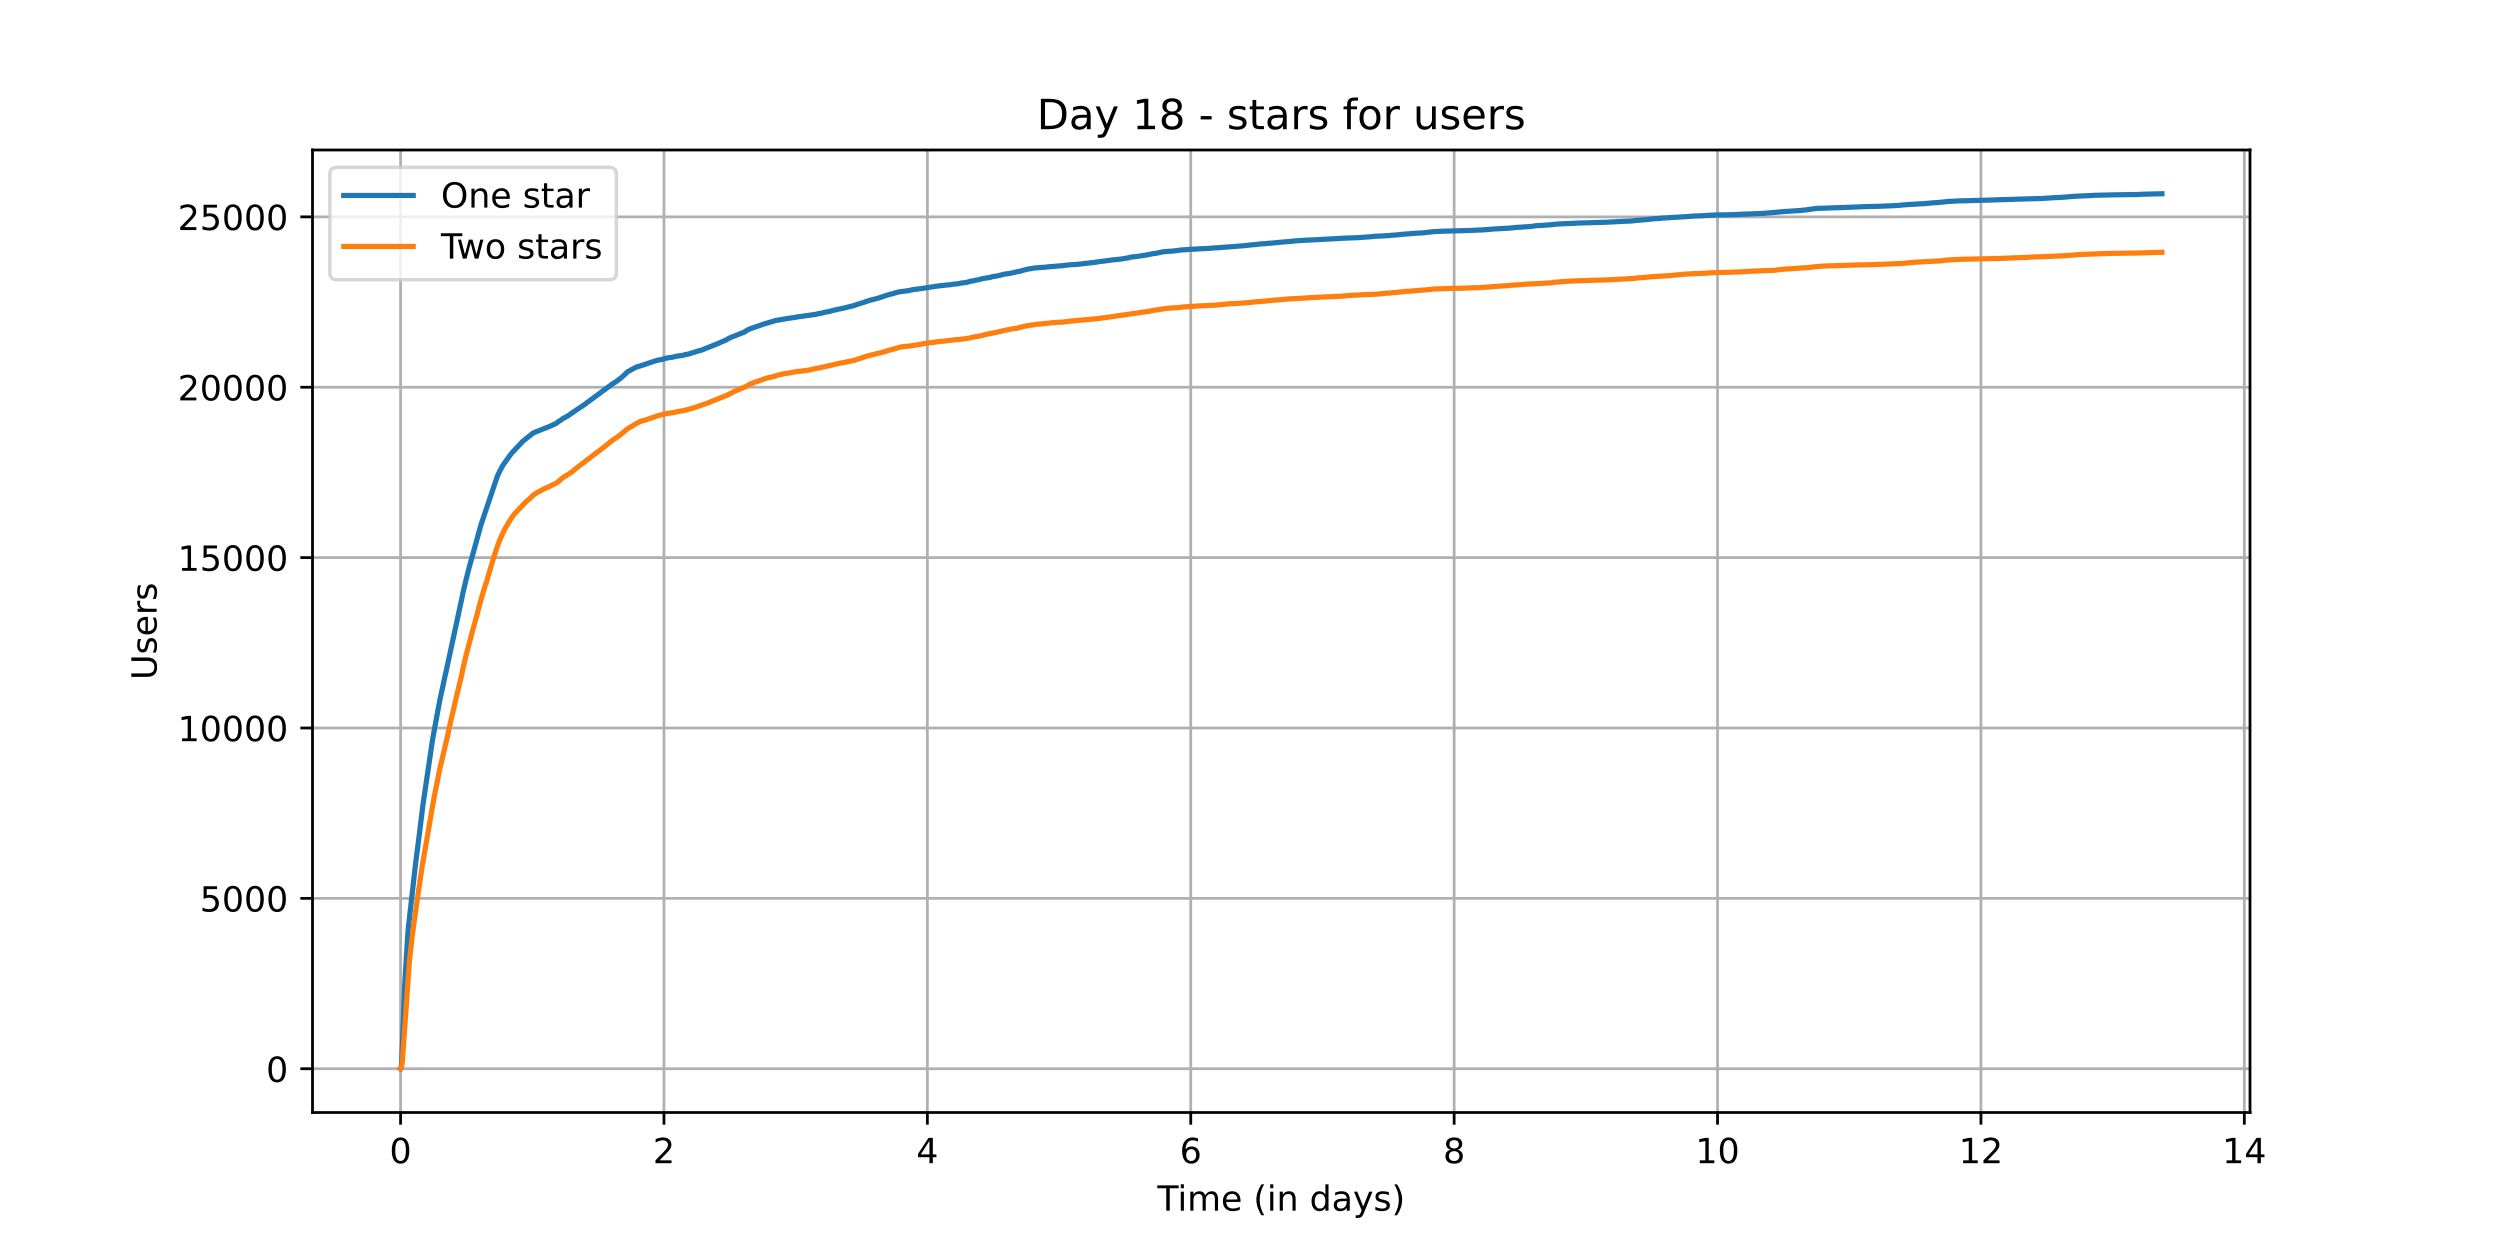 <?xml version="1.0" encoding="utf-8" standalone="no"?>
<!DOCTYPE svg PUBLIC "-//W3C//DTD SVG 1.1//EN"
  "http://www.w3.org/Graphics/SVG/1.1/DTD/svg11.dtd">
<!-- Created with matplotlib (https://matplotlib.org/) -->
<svg height="360pt" version="1.1" viewBox="0 0 720 360" width="720pt" xmlns="http://www.w3.org/2000/svg" xmlns:xlink="http://www.w3.org/1999/xlink">
 <defs>
  <style type="text/css">*{stroke-linecap:butt;stroke-linejoin:round;}</style>
 </defs>
 <g id="figure_1">
  <g id="patch_1">
   <path d="M 0 360 
L 720 360 
L 720 0 
L 0 0 
z
" style="fill:#ffffff;"/>
  </g>
  <g id="axes_1">
   <g id="patch_2">
    <path d="M 90 320.4 
L 648 320.4 
L 648 43.2 
L 90 43.2 
z
" style="fill:#ffffff;"/>
   </g>
   <g id="matplotlib.axis_1">
    <g id="xtick_1">
     <g id="line2d_1">
      <path clip-path="url(#p15d300475d)" d="M 115.364 320.4 
L 115.364 43.2 
" style="fill:none;stroke:#b0b0b0;stroke-linecap:square;stroke-width:0.8;"/>
     </g>
     <g id="line2d_2">
      <defs>
       <path d="M 0 0 
L 0 3.5 
" id="m6888bc6a90" style="stroke:#000000;stroke-width:0.8;"/>
      </defs>
      <g>
       <use style="stroke:#000000;stroke-width:0.8;" x="115.364" xlink:href="#m6888bc6a90" y="320.4"/>
      </g>
     </g>
     <g id="text_1">
      <!-- 0 -->
      <g transform="translate(112.182 334.998)scale(0.1 -0.1)">
       <defs>
        <path d="M 31.781 66.406 
Q 24.172 66.406 20.328 58.906 
Q 16.5 51.422 16.5 36.375 
Q 16.5 21.391 20.328 13.891 
Q 24.172 6.391 31.781 6.391 
Q 39.453 6.391 43.281 13.891 
Q 47.125 21.391 47.125 36.375 
Q 47.125 51.422 43.281 58.906 
Q 39.453 66.406 31.781 66.406 
z
M 31.781 74.219 
Q 44.047 74.219 50.516 64.516 
Q 56.984 54.828 56.984 36.375 
Q 56.984 17.969 50.516 8.266 
Q 44.047 -1.422 31.781 -1.422 
Q 19.531 -1.422 13.062 8.266 
Q 6.594 17.969 6.594 36.375 
Q 6.594 54.828 13.062 64.516 
Q 19.531 74.219 31.781 74.219 
z
" id="DejaVuSans-48"/>
       </defs>
       <use xlink:href="#DejaVuSans-48"/>
      </g>
     </g>
    </g>
    <g id="xtick_2">
     <g id="line2d_3">
      <path clip-path="url(#p15d300475d)" d="M 191.221 320.4 
L 191.221 43.2 
" style="fill:none;stroke:#b0b0b0;stroke-linecap:square;stroke-width:0.8;"/>
     </g>
     <g id="line2d_4">
      <g>
       <use style="stroke:#000000;stroke-width:0.8;" x="191.221" xlink:href="#m6888bc6a90" y="320.4"/>
      </g>
     </g>
     <g id="text_2">
      <!-- 2 -->
      <g transform="translate(188.04 334.998)scale(0.1 -0.1)">
       <defs>
        <path d="M 19.188 8.297 
L 53.609 8.297 
L 53.609 0 
L 7.328 0 
L 7.328 8.297 
Q 12.938 14.109 22.625 23.891 
Q 32.328 33.688 34.812 36.531 
Q 39.547 41.844 41.422 45.531 
Q 43.312 49.219 43.312 52.781 
Q 43.312 58.594 39.234 62.25 
Q 35.156 65.922 28.609 65.922 
Q 23.969 65.922 18.812 64.312 
Q 13.672 62.703 7.812 59.422 
L 7.812 69.391 
Q 13.766 71.781 18.938 73 
Q 24.125 74.219 28.422 74.219 
Q 39.75 74.219 46.484 68.547 
Q 53.219 62.891 53.219 53.422 
Q 53.219 48.922 51.531 44.891 
Q 49.859 40.875 45.406 35.406 
Q 44.188 33.984 37.641 27.219 
Q 31.109 20.453 19.188 8.297 
z
" id="DejaVuSans-50"/>
       </defs>
       <use xlink:href="#DejaVuSans-50"/>
      </g>
     </g>
    </g>
    <g id="xtick_3">
     <g id="line2d_5">
      <path clip-path="url(#p15d300475d)" d="M 267.079 320.4 
L 267.079 43.2 
" style="fill:none;stroke:#b0b0b0;stroke-linecap:square;stroke-width:0.8;"/>
     </g>
     <g id="line2d_6">
      <g>
       <use style="stroke:#000000;stroke-width:0.8;" x="267.079" xlink:href="#m6888bc6a90" y="320.4"/>
      </g>
     </g>
     <g id="text_3">
      <!-- 4 -->
      <g transform="translate(263.897 334.998)scale(0.1 -0.1)">
       <defs>
        <path d="M 37.797 64.312 
L 12.891 25.391 
L 37.797 25.391 
z
M 35.203 72.906 
L 47.609 72.906 
L 47.609 25.391 
L 58.016 25.391 
L 58.016 17.188 
L 47.609 17.188 
L 47.609 0 
L 37.797 0 
L 37.797 17.188 
L 4.891 17.188 
L 4.891 26.703 
z
" id="DejaVuSans-52"/>
       </defs>
       <use xlink:href="#DejaVuSans-52"/>
      </g>
     </g>
    </g>
    <g id="xtick_4">
     <g id="line2d_7">
      <path clip-path="url(#p15d300475d)" d="M 342.936 320.4 
L 342.936 43.2 
" style="fill:none;stroke:#b0b0b0;stroke-linecap:square;stroke-width:0.8;"/>
     </g>
     <g id="line2d_8">
      <g>
       <use style="stroke:#000000;stroke-width:0.8;" x="342.936" xlink:href="#m6888bc6a90" y="320.4"/>
      </g>
     </g>
     <g id="text_4">
      <!-- 6 -->
      <g transform="translate(339.755 334.998)scale(0.1 -0.1)">
       <defs>
        <path d="M 33.016 40.375 
Q 26.375 40.375 22.484 35.828 
Q 18.609 31.297 18.609 23.391 
Q 18.609 15.531 22.484 10.953 
Q 26.375 6.391 33.016 6.391 
Q 39.656 6.391 43.531 10.953 
Q 47.406 15.531 47.406 23.391 
Q 47.406 31.297 43.531 35.828 
Q 39.656 40.375 33.016 40.375 
z
M 52.594 71.297 
L 52.594 62.312 
Q 48.875 64.062 45.094 64.984 
Q 41.312 65.922 37.594 65.922 
Q 27.828 65.922 22.672 59.328 
Q 17.531 52.734 16.797 39.406 
Q 19.672 43.656 24.016 45.922 
Q 28.375 48.188 33.594 48.188 
Q 44.578 48.188 50.953 41.516 
Q 57.328 34.859 57.328 23.391 
Q 57.328 12.156 50.688 5.359 
Q 44.047 -1.422 33.016 -1.422 
Q 20.359 -1.422 13.672 8.266 
Q 6.984 17.969 6.984 36.375 
Q 6.984 53.656 15.188 63.938 
Q 23.391 74.219 37.203 74.219 
Q 40.922 74.219 44.703 73.484 
Q 48.484 72.75 52.594 71.297 
z
" id="DejaVuSans-54"/>
       </defs>
       <use xlink:href="#DejaVuSans-54"/>
      </g>
     </g>
    </g>
    <g id="xtick_5">
     <g id="line2d_9">
      <path clip-path="url(#p15d300475d)" d="M 418.794 320.4 
L 418.794 43.2 
" style="fill:none;stroke:#b0b0b0;stroke-linecap:square;stroke-width:0.8;"/>
     </g>
     <g id="line2d_10">
      <g>
       <use style="stroke:#000000;stroke-width:0.8;" x="418.794" xlink:href="#m6888bc6a90" y="320.4"/>
      </g>
     </g>
     <g id="text_5">
      <!-- 8 -->
      <g transform="translate(415.613 334.998)scale(0.1 -0.1)">
       <defs>
        <path d="M 31.781 34.625 
Q 24.75 34.625 20.719 30.859 
Q 16.703 27.094 16.703 20.516 
Q 16.703 13.922 20.719 10.156 
Q 24.75 6.391 31.781 6.391 
Q 38.812 6.391 42.859 10.172 
Q 46.922 13.969 46.922 20.516 
Q 46.922 27.094 42.891 30.859 
Q 38.875 34.625 31.781 34.625 
z
M 21.922 38.812 
Q 15.578 40.375 12.031 44.719 
Q 8.5 49.078 8.5 55.328 
Q 8.5 64.062 14.719 69.141 
Q 20.953 74.219 31.781 74.219 
Q 42.672 74.219 48.875 69.141 
Q 55.078 64.062 55.078 55.328 
Q 55.078 49.078 51.531 44.719 
Q 48 40.375 41.703 38.812 
Q 48.828 37.156 52.797 32.312 
Q 56.781 27.484 56.781 20.516 
Q 56.781 9.906 50.312 4.234 
Q 43.844 -1.422 31.781 -1.422 
Q 19.734 -1.422 13.25 4.234 
Q 6.781 9.906 6.781 20.516 
Q 6.781 27.484 10.781 32.312 
Q 14.797 37.156 21.922 38.812 
z
M 18.312 54.391 
Q 18.312 48.734 21.844 45.562 
Q 25.391 42.391 31.781 42.391 
Q 38.141 42.391 41.719 45.562 
Q 45.312 48.734 45.312 54.391 
Q 45.312 60.062 41.719 63.234 
Q 38.141 66.406 31.781 66.406 
Q 25.391 66.406 21.844 63.234 
Q 18.312 60.062 18.312 54.391 
z
" id="DejaVuSans-56"/>
       </defs>
       <use xlink:href="#DejaVuSans-56"/>
      </g>
     </g>
    </g>
    <g id="xtick_6">
     <g id="line2d_11">
      <path clip-path="url(#p15d300475d)" d="M 494.651 320.4 
L 494.651 43.2 
" style="fill:none;stroke:#b0b0b0;stroke-linecap:square;stroke-width:0.8;"/>
     </g>
     <g id="line2d_12">
      <g>
       <use style="stroke:#000000;stroke-width:0.8;" x="494.651" xlink:href="#m6888bc6a90" y="320.4"/>
      </g>
     </g>
     <g id="text_6">
      <!-- 10 -->
      <g transform="translate(488.289 334.998)scale(0.1 -0.1)">
       <defs>
        <path d="M 12.406 8.297 
L 28.516 8.297 
L 28.516 63.922 
L 10.984 60.406 
L 10.984 69.391 
L 28.422 72.906 
L 38.281 72.906 
L 38.281 8.297 
L 54.391 8.297 
L 54.391 0 
L 12.406 0 
z
" id="DejaVuSans-49"/>
       </defs>
       <use xlink:href="#DejaVuSans-49"/>
       <use x="63.623" xlink:href="#DejaVuSans-48"/>
      </g>
     </g>
    </g>
    <g id="xtick_7">
     <g id="line2d_13">
      <path clip-path="url(#p15d300475d)" d="M 570.509 320.4 
L 570.509 43.2 
" style="fill:none;stroke:#b0b0b0;stroke-linecap:square;stroke-width:0.8;"/>
     </g>
     <g id="line2d_14">
      <g>
       <use style="stroke:#000000;stroke-width:0.8;" x="570.509" xlink:href="#m6888bc6a90" y="320.4"/>
      </g>
     </g>
     <g id="text_7">
      <!-- 12 -->
      <g transform="translate(564.146 334.998)scale(0.1 -0.1)">
       <use xlink:href="#DejaVuSans-49"/>
       <use x="63.623" xlink:href="#DejaVuSans-50"/>
      </g>
     </g>
    </g>
    <g id="xtick_8">
     <g id="line2d_15">
      <path clip-path="url(#p15d300475d)" d="M 646.366 320.4 
L 646.366 43.2 
" style="fill:none;stroke:#b0b0b0;stroke-linecap:square;stroke-width:0.8;"/>
     </g>
     <g id="line2d_16">
      <g>
       <use style="stroke:#000000;stroke-width:0.8;" x="646.366" xlink:href="#m6888bc6a90" y="320.4"/>
      </g>
     </g>
     <g id="text_8">
      <!-- 14 -->
      <g transform="translate(640.004 334.998)scale(0.1 -0.1)">
       <use xlink:href="#DejaVuSans-49"/>
       <use x="63.623" xlink:href="#DejaVuSans-52"/>
      </g>
     </g>
    </g>
    <g id="text_9">
     <!-- Time (in days) -->
     <g transform="translate(333.327 348.677)scale(0.1 -0.1)">
      <defs>
       <path d="M -0.297 72.906 
L 61.375 72.906 
L 61.375 64.594 
L 35.5 64.594 
L 35.5 0 
L 25.594 0 
L 25.594 64.594 
L -0.297 64.594 
z
" id="DejaVuSans-84"/>
       <path d="M 9.422 54.688 
L 18.406 54.688 
L 18.406 0 
L 9.422 0 
z
M 9.422 75.984 
L 18.406 75.984 
L 18.406 64.594 
L 9.422 64.594 
z
" id="DejaVuSans-105"/>
       <path d="M 52 44.188 
Q 55.375 50.25 60.062 53.125 
Q 64.75 56 71.094 56 
Q 79.641 56 84.281 50.016 
Q 88.922 44.047 88.922 33.016 
L 88.922 0 
L 79.891 0 
L 79.891 32.719 
Q 79.891 40.578 77.094 44.375 
Q 74.312 48.188 68.609 48.188 
Q 61.625 48.188 57.562 43.547 
Q 53.516 38.922 53.516 30.906 
L 53.516 0 
L 44.484 0 
L 44.484 32.719 
Q 44.484 40.625 41.703 44.406 
Q 38.922 48.188 33.109 48.188 
Q 26.219 48.188 22.156 43.531 
Q 18.109 38.875 18.109 30.906 
L 18.109 0 
L 9.078 0 
L 9.078 54.688 
L 18.109 54.688 
L 18.109 46.188 
Q 21.188 51.219 25.484 53.609 
Q 29.781 56 35.688 56 
Q 41.656 56 45.828 52.969 
Q 50 49.953 52 44.188 
z
" id="DejaVuSans-109"/>
       <path d="M 56.203 29.594 
L 56.203 25.203 
L 14.891 25.203 
Q 15.484 15.922 20.484 11.062 
Q 25.484 6.203 34.422 6.203 
Q 39.594 6.203 44.453 7.469 
Q 49.312 8.734 54.109 11.281 
L 54.109 2.781 
Q 49.266 0.734 44.188 -0.344 
Q 39.109 -1.422 33.891 -1.422 
Q 20.797 -1.422 13.156 6.188 
Q 5.516 13.812 5.516 26.812 
Q 5.516 40.234 12.766 48.109 
Q 20.016 56 32.328 56 
Q 43.359 56 49.781 48.891 
Q 56.203 41.797 56.203 29.594 
z
M 47.219 32.234 
Q 47.125 39.594 43.094 43.984 
Q 39.062 48.391 32.422 48.391 
Q 24.906 48.391 20.391 44.141 
Q 15.875 39.891 15.188 32.172 
z
" id="DejaVuSans-101"/>
       <path id="DejaVuSans-32"/>
       <path d="M 31 75.875 
Q 24.469 64.656 21.281 53.656 
Q 18.109 42.672 18.109 31.391 
Q 18.109 20.125 21.312 9.062 
Q 24.516 -2 31 -13.188 
L 23.188 -13.188 
Q 15.875 -1.703 12.234 9.375 
Q 8.594 20.453 8.594 31.391 
Q 8.594 42.281 12.203 53.312 
Q 15.828 64.359 23.188 75.875 
z
" id="DejaVuSans-40"/>
       <path d="M 54.891 33.016 
L 54.891 0 
L 45.906 0 
L 45.906 32.719 
Q 45.906 40.484 42.875 44.328 
Q 39.844 48.188 33.797 48.188 
Q 26.516 48.188 22.312 43.547 
Q 18.109 38.922 18.109 30.906 
L 18.109 0 
L 9.078 0 
L 9.078 54.688 
L 18.109 54.688 
L 18.109 46.188 
Q 21.344 51.125 25.703 53.562 
Q 30.078 56 35.797 56 
Q 45.219 56 50.047 50.172 
Q 54.891 44.344 54.891 33.016 
z
" id="DejaVuSans-110"/>
       <path d="M 45.406 46.391 
L 45.406 75.984 
L 54.391 75.984 
L 54.391 0 
L 45.406 0 
L 45.406 8.203 
Q 42.578 3.328 38.25 0.953 
Q 33.938 -1.422 27.875 -1.422 
Q 17.969 -1.422 11.734 6.484 
Q 5.516 14.406 5.516 27.297 
Q 5.516 40.188 11.734 48.094 
Q 17.969 56 27.875 56 
Q 33.938 56 38.25 53.625 
Q 42.578 51.266 45.406 46.391 
z
M 14.797 27.297 
Q 14.797 17.391 18.875 11.75 
Q 22.953 6.109 30.078 6.109 
Q 37.203 6.109 41.297 11.75 
Q 45.406 17.391 45.406 27.297 
Q 45.406 37.203 41.297 42.844 
Q 37.203 48.484 30.078 48.484 
Q 22.953 48.484 18.875 42.844 
Q 14.797 37.203 14.797 27.297 
z
" id="DejaVuSans-100"/>
       <path d="M 34.281 27.484 
Q 23.391 27.484 19.188 25 
Q 14.984 22.516 14.984 16.5 
Q 14.984 11.719 18.141 8.906 
Q 21.297 6.109 26.703 6.109 
Q 34.188 6.109 38.703 11.406 
Q 43.219 16.703 43.219 25.484 
L 43.219 27.484 
z
M 52.203 31.203 
L 52.203 0 
L 43.219 0 
L 43.219 8.297 
Q 40.141 3.328 35.547 0.953 
Q 30.953 -1.422 24.312 -1.422 
Q 15.922 -1.422 10.953 3.297 
Q 6 8.016 6 15.922 
Q 6 25.141 12.172 29.828 
Q 18.359 34.516 30.609 34.516 
L 43.219 34.516 
L 43.219 35.406 
Q 43.219 41.609 39.141 45 
Q 35.062 48.391 27.688 48.391 
Q 23 48.391 18.547 47.266 
Q 14.109 46.141 10.016 43.891 
L 10.016 52.203 
Q 14.938 54.109 19.578 55.047 
Q 24.219 56 28.609 56 
Q 40.484 56 46.344 49.844 
Q 52.203 43.703 52.203 31.203 
z
" id="DejaVuSans-97"/>
       <path d="M 32.172 -5.078 
Q 28.375 -14.844 24.75 -17.812 
Q 21.141 -20.797 15.094 -20.797 
L 7.906 -20.797 
L 7.906 -13.281 
L 13.188 -13.281 
Q 16.891 -13.281 18.938 -11.516 
Q 21 -9.766 23.484 -3.219 
L 25.094 0.875 
L 2.984 54.688 
L 12.5 54.688 
L 29.594 11.922 
L 46.688 54.688 
L 56.203 54.688 
z
" id="DejaVuSans-121"/>
       <path d="M 44.281 53.078 
L 44.281 44.578 
Q 40.484 46.531 36.375 47.5 
Q 32.281 48.484 27.875 48.484 
Q 21.188 48.484 17.844 46.438 
Q 14.5 44.391 14.5 40.281 
Q 14.5 37.156 16.891 35.375 
Q 19.281 33.594 26.516 31.984 
L 29.594 31.297 
Q 39.156 29.25 43.188 25.516 
Q 47.219 21.781 47.219 15.094 
Q 47.219 7.469 41.188 3.016 
Q 35.156 -1.422 24.609 -1.422 
Q 20.219 -1.422 15.453 -0.562 
Q 10.688 0.297 5.422 2 
L 5.422 11.281 
Q 10.406 8.688 15.234 7.391 
Q 20.062 6.109 24.812 6.109 
Q 31.156 6.109 34.562 8.281 
Q 37.984 10.453 37.984 14.406 
Q 37.984 18.062 35.516 20.016 
Q 33.062 21.969 24.703 23.781 
L 21.578 24.516 
Q 13.234 26.266 9.516 29.906 
Q 5.812 33.547 5.812 39.891 
Q 5.812 47.609 11.281 51.797 
Q 16.75 56 26.812 56 
Q 31.781 56 36.172 55.266 
Q 40.578 54.547 44.281 53.078 
z
" id="DejaVuSans-115"/>
       <path d="M 8.016 75.875 
L 15.828 75.875 
Q 23.141 64.359 26.781 53.312 
Q 30.422 42.281 30.422 31.391 
Q 30.422 20.453 26.781 9.375 
Q 23.141 -1.703 15.828 -13.188 
L 8.016 -13.188 
Q 14.5 -2 17.703 9.062 
Q 20.906 20.125 20.906 31.391 
Q 20.906 42.672 17.703 53.656 
Q 14.5 64.656 8.016 75.875 
z
" id="DejaVuSans-41"/>
      </defs>
      <use xlink:href="#DejaVuSans-84"/>
      <use x="57.959" xlink:href="#DejaVuSans-105"/>
      <use x="85.742" xlink:href="#DejaVuSans-109"/>
      <use x="183.154" xlink:href="#DejaVuSans-101"/>
      <use x="244.678" xlink:href="#DejaVuSans-32"/>
      <use x="276.465" xlink:href="#DejaVuSans-40"/>
      <use x="315.479" xlink:href="#DejaVuSans-105"/>
      <use x="343.262" xlink:href="#DejaVuSans-110"/>
      <use x="406.641" xlink:href="#DejaVuSans-32"/>
      <use x="438.428" xlink:href="#DejaVuSans-100"/>
      <use x="501.904" xlink:href="#DejaVuSans-97"/>
      <use x="563.184" xlink:href="#DejaVuSans-121"/>
      <use x="622.363" xlink:href="#DejaVuSans-115"/>
      <use x="674.463" xlink:href="#DejaVuSans-41"/>
     </g>
    </g>
   </g>
   <g id="matplotlib.axis_2">
    <g id="ytick_1">
     <g id="line2d_17">
      <path clip-path="url(#p15d300475d)" d="M 90 307.8 
L 648 307.8 
" style="fill:none;stroke:#b0b0b0;stroke-linecap:square;stroke-width:0.8;"/>
     </g>
     <g id="line2d_18">
      <defs>
       <path d="M 0 0 
L -3.5 0 
" id="mb9d3fb2098" style="stroke:#000000;stroke-width:0.8;"/>
      </defs>
      <g>
       <use style="stroke:#000000;stroke-width:0.8;" x="90" xlink:href="#mb9d3fb2098" y="307.8"/>
      </g>
     </g>
     <g id="text_10">
      <!-- 0 -->
      <g transform="translate(76.638 311.599)scale(0.1 -0.1)">
       <use xlink:href="#DejaVuSans-48"/>
      </g>
     </g>
    </g>
    <g id="ytick_2">
     <g id="line2d_19">
      <path clip-path="url(#p15d300475d)" d="M 90 258.731 
L 648 258.731 
" style="fill:none;stroke:#b0b0b0;stroke-linecap:square;stroke-width:0.8;"/>
     </g>
     <g id="line2d_20">
      <g>
       <use style="stroke:#000000;stroke-width:0.8;" x="90" xlink:href="#mb9d3fb2098" y="258.731"/>
      </g>
     </g>
     <g id="text_11">
      <!-- 5000 -->
      <g transform="translate(57.55 262.53)scale(0.1 -0.1)">
       <defs>
        <path d="M 10.797 72.906 
L 49.516 72.906 
L 49.516 64.594 
L 19.828 64.594 
L 19.828 46.734 
Q 21.969 47.469 24.109 47.828 
Q 26.266 48.188 28.422 48.188 
Q 40.625 48.188 47.75 41.5 
Q 54.891 34.812 54.891 23.391 
Q 54.891 11.625 47.562 5.094 
Q 40.234 -1.422 26.906 -1.422 
Q 22.312 -1.422 17.547 -0.641 
Q 12.797 0.141 7.719 1.703 
L 7.719 11.625 
Q 12.109 9.234 16.797 8.062 
Q 21.484 6.891 26.703 6.891 
Q 35.156 6.891 40.078 11.328 
Q 45.016 15.766 45.016 23.391 
Q 45.016 31 40.078 35.438 
Q 35.156 39.891 26.703 39.891 
Q 22.75 39.891 18.812 39.016 
Q 14.891 38.141 10.797 36.281 
z
" id="DejaVuSans-53"/>
       </defs>
       <use xlink:href="#DejaVuSans-53"/>
       <use x="63.623" xlink:href="#DejaVuSans-48"/>
       <use x="127.246" xlink:href="#DejaVuSans-48"/>
       <use x="190.869" xlink:href="#DejaVuSans-48"/>
      </g>
     </g>
    </g>
    <g id="ytick_3">
     <g id="line2d_21">
      <path clip-path="url(#p15d300475d)" d="M 90 209.662 
L 648 209.662 
" style="fill:none;stroke:#b0b0b0;stroke-linecap:square;stroke-width:0.8;"/>
     </g>
     <g id="line2d_22">
      <g>
       <use style="stroke:#000000;stroke-width:0.8;" x="90" xlink:href="#mb9d3fb2098" y="209.662"/>
      </g>
     </g>
     <g id="text_12">
      <!-- 10000 -->
      <g transform="translate(51.188 213.461)scale(0.1 -0.1)">
       <use xlink:href="#DejaVuSans-49"/>
       <use x="63.623" xlink:href="#DejaVuSans-48"/>
       <use x="127.246" xlink:href="#DejaVuSans-48"/>
       <use x="190.869" xlink:href="#DejaVuSans-48"/>
       <use x="254.492" xlink:href="#DejaVuSans-48"/>
      </g>
     </g>
    </g>
    <g id="ytick_4">
     <g id="line2d_23">
      <path clip-path="url(#p15d300475d)" d="M 90 160.592 
L 648 160.592 
" style="fill:none;stroke:#b0b0b0;stroke-linecap:square;stroke-width:0.8;"/>
     </g>
     <g id="line2d_24">
      <g>
       <use style="stroke:#000000;stroke-width:0.8;" x="90" xlink:href="#mb9d3fb2098" y="160.592"/>
      </g>
     </g>
     <g id="text_13">
      <!-- 15000 -->
      <g transform="translate(51.188 164.391)scale(0.1 -0.1)">
       <use xlink:href="#DejaVuSans-49"/>
       <use x="63.623" xlink:href="#DejaVuSans-53"/>
       <use x="127.246" xlink:href="#DejaVuSans-48"/>
       <use x="190.869" xlink:href="#DejaVuSans-48"/>
       <use x="254.492" xlink:href="#DejaVuSans-48"/>
      </g>
     </g>
    </g>
    <g id="ytick_5">
     <g id="line2d_25">
      <path clip-path="url(#p15d300475d)" d="M 90 111.523 
L 648 111.523 
" style="fill:none;stroke:#b0b0b0;stroke-linecap:square;stroke-width:0.8;"/>
     </g>
     <g id="line2d_26">
      <g>
       <use style="stroke:#000000;stroke-width:0.8;" x="90" xlink:href="#mb9d3fb2098" y="111.523"/>
      </g>
     </g>
     <g id="text_14">
      <!-- 20000 -->
      <g transform="translate(51.188 115.322)scale(0.1 -0.1)">
       <use xlink:href="#DejaVuSans-50"/>
       <use x="63.623" xlink:href="#DejaVuSans-48"/>
       <use x="127.246" xlink:href="#DejaVuSans-48"/>
       <use x="190.869" xlink:href="#DejaVuSans-48"/>
       <use x="254.492" xlink:href="#DejaVuSans-48"/>
      </g>
     </g>
    </g>
    <g id="ytick_6">
     <g id="line2d_27">
      <path clip-path="url(#p15d300475d)" d="M 90 62.454 
L 648 62.454 
" style="fill:none;stroke:#b0b0b0;stroke-linecap:square;stroke-width:0.8;"/>
     </g>
     <g id="line2d_28">
      <g>
       <use style="stroke:#000000;stroke-width:0.8;" x="90" xlink:href="#mb9d3fb2098" y="62.454"/>
      </g>
     </g>
     <g id="text_15">
      <!-- 25000 -->
      <g transform="translate(51.188 66.253)scale(0.1 -0.1)">
       <use xlink:href="#DejaVuSans-50"/>
       <use x="63.623" xlink:href="#DejaVuSans-53"/>
       <use x="127.246" xlink:href="#DejaVuSans-48"/>
       <use x="190.869" xlink:href="#DejaVuSans-48"/>
       <use x="254.492" xlink:href="#DejaVuSans-48"/>
      </g>
     </g>
    </g>
    <g id="text_16">
     <!-- Users -->
     <g transform="translate(45.108 195.801)rotate(-90)scale(0.1 -0.1)">
      <defs>
       <path d="M 8.688 72.906 
L 18.609 72.906 
L 18.609 28.609 
Q 18.609 16.891 22.844 11.734 
Q 27.094 6.594 36.625 6.594 
Q 46.094 6.594 50.344 11.734 
Q 54.594 16.891 54.594 28.609 
L 54.594 72.906 
L 64.5 72.906 
L 64.5 27.391 
Q 64.5 13.141 57.438 5.859 
Q 50.391 -1.422 36.625 -1.422 
Q 22.797 -1.422 15.734 5.859 
Q 8.688 13.141 8.688 27.391 
z
" id="DejaVuSans-85"/>
       <path d="M 41.109 46.297 
Q 39.594 47.172 37.812 47.578 
Q 36.031 48 33.891 48 
Q 26.266 48 22.188 43.047 
Q 18.109 38.094 18.109 28.812 
L 18.109 0 
L 9.078 0 
L 9.078 54.688 
L 18.109 54.688 
L 18.109 46.188 
Q 20.953 51.172 25.484 53.578 
Q 30.031 56 36.531 56 
Q 37.453 56 38.578 55.875 
Q 39.703 55.766 41.062 55.516 
z
" id="DejaVuSans-114"/>
      </defs>
      <use xlink:href="#DejaVuSans-85"/>
      <use x="73.193" xlink:href="#DejaVuSans-115"/>
      <use x="125.293" xlink:href="#DejaVuSans-101"/>
      <use x="186.816" xlink:href="#DejaVuSans-114"/>
      <use x="227.93" xlink:href="#DejaVuSans-115"/>
     </g>
    </g>
   </g>
   <g id="line2d_29">
    <path clip-path="url(#p15d300475d)" d="M 115.364 307.8 
L 115.462 307.712 
L 115.619 306.642 
L 115.854 301.951 
L 116.61 282.49 
L 117.472 268.643 
L 117.628 266.935 
L 119.743 248.269 
L 120.787 240.114 
L 121.831 231.635 
L 124.546 213.195 
L 124.676 212.508 
L 125.459 208.16 
L 126.53 202.409 
L 126.791 201.084 
L 127.73 196.766 
L 128.044 195.245 
L 128.331 194.057 
L 132.977 172.477 
L 133.316 170.799 
L 133.473 170.102 
L 134.335 166.471 
L 134.439 166.127 
L 134.987 163.909 
L 138.565 150.994 
L 143.24 137.147 
L 143.396 136.823 
L 143.814 135.92 
L 144.65 134.311 
L 145.068 133.683 
L 147.261 130.611 
L 149.611 128.099 
L 150.081 127.618 
L 150.342 127.274 
L 152.847 125.272 
L 153.422 124.791 
L 153.657 124.683 
L 154.152 124.438 
L 158.408 122.76 
L 158.617 122.642 
L 158.904 122.534 
L 159.948 122.043 
L 160.209 121.896 
L 160.34 121.808 
L 160.836 121.406 
L 161.645 120.915 
L 161.749 120.817 
L 162.141 120.522 
L 162.95 120.11 
L 163.132 120.012 
L 163.629 119.737 
L 163.837 119.551 
L 165.926 118.128 
L 166.343 117.863 
L 166.63 117.627 
L 166.944 117.441 
L 168.327 116.518 
L 168.536 116.41 
L 169.188 115.821 
L 169.397 115.714 
L 169.789 115.458 
L 169.997 115.242 
L 170.18 115.135 
L 176.576 110.424 
L 177.229 110.071 
L 177.725 109.678 
L 177.986 109.492 
L 178.195 109.335 
L 178.534 109.099 
L 178.769 108.873 
L 179.265 108.481 
L 179.448 108.294 
L 180.126 107.686 
L 180.309 107.499 
L 180.701 107.097 
L 181.536 106.675 
L 181.875 106.449 
L 182.084 106.341 
L 182.71 106.008 
L 182.919 105.9 
L 183.363 105.684 
L 183.728 105.576 
L 184.041 105.478 
L 184.459 105.37 
L 184.799 105.242 
L 185.216 105.134 
L 185.451 105.026 
L 188.479 104.015 
L 188.871 103.917 
L 189.053 103.849 
L 189.393 103.741 
L 189.967 103.633 
L 190.62 103.525 
L 191.899 103.152 
L 192.499 103.044 
L 192.734 103.005 
L 193.595 102.897 
L 194.431 102.691 
L 194.953 102.592 
L 195.24 102.514 
L 195.631 102.475 
L 196.571 102.367 
L 196.727 102.298 
L 197.119 102.2 
L 197.406 102.121 
L 197.954 102.023 
L 198.45 101.945 
L 198.633 101.847 
L 200.042 101.425 
L 200.277 101.336 
L 200.486 101.258 
L 200.825 101.169 
L 200.982 101.101 
L 201.4 100.993 
L 201.635 100.954 
L 202.026 100.855 
L 202.47 100.659 
L 207.221 98.755 
L 207.404 98.657 
L 209.204 97.862 
L 210.092 97.332 
L 214.53 95.576 
L 214.713 95.369 
L 215.314 95.036 
L 215.522 94.918 
L 215.757 94.82 
L 216.175 94.643 
L 219.777 93.397 
L 220.091 93.299 
L 220.273 93.24 
L 221.63 92.837 
L 221.97 92.73 
L 223.484 92.268 
L 224.371 92.16 
L 224.606 92.111 
L 225.18 92.013 
L 225.468 91.935 
L 225.885 91.886 
L 226.433 91.787 
L 226.642 91.719 
L 227.608 91.611 
L 228.156 91.522 
L 228.991 91.414 
L 229.748 91.248 
L 230.636 91.14 
L 230.845 91.11 
L 231.602 91.002 
L 232.15 90.914 
L 233.011 90.806 
L 233.533 90.718 
L 234.447 90.61 
L 235.021 90.502 
L 235.491 90.394 
L 235.673 90.345 
L 236.404 90.237 
L 237.503 89.942 
L 238.025 89.834 
L 238.468 89.785 
L 238.964 89.677 
L 239.277 89.569 
L 241 89.147 
L 241.262 89.079 
L 241.888 88.971 
L 242.619 88.804 
L 243.245 88.696 
L 243.558 88.598 
L 244.472 88.362 
L 244.89 88.254 
L 245.646 88.088 
L 245.986 87.989 
L 246.221 87.891 
L 246.56 87.774 
L 248.674 87.096 
L 249.118 86.988 
L 249.327 86.861 
L 250.972 86.36 
L 251.441 86.252 
L 251.703 86.184 
L 252.146 86.076 
L 253.505 85.683 
L 253.766 85.575 
L 256.012 84.839 
L 256.456 84.731 
L 257.291 84.525 
L 257.579 84.417 
L 258.649 84.123 
L 259.223 84.015 
L 259.667 83.956 
L 260.607 83.848 
L 261.103 83.769 
L 261.887 83.662 
L 262.696 83.465 
L 263.27 83.357 
L 263.688 83.308 
L 264.732 83.2 
L 264.993 83.141 
L 265.332 83.132 
L 265.75 83.024 
L 266.194 82.965 
L 267.055 82.857 
L 267.656 82.739 
L 268.361 82.631 
L 268.752 82.592 
L 269.274 82.484 
L 269.692 82.435 
L 270.605 82.327 
L 270.84 82.288 
L 271.832 82.18 
L 272.302 82.111 
L 273.711 82.003 
L 274.364 81.866 
L 275.512 81.758 
L 276.008 81.689 
L 276.557 81.581 
L 277.157 81.463 
L 278.305 81.355 
L 278.514 81.287 
L 279.61 80.982 
L 280.289 80.874 
L 281.098 80.678 
L 281.802 80.57 
L 282.899 80.276 
L 283.447 80.168 
L 284.073 80.05 
L 285.065 79.942 
L 285.457 79.775 
L 286.11 79.638 
L 286.893 79.53 
L 287.676 79.353 
L 288.146 79.245 
L 289.086 79 
L 289.634 78.892 
L 290.026 78.853 
L 290.862 78.755 
L 291.175 78.656 
L 291.697 78.549 
L 292.428 78.391 
L 292.846 78.284 
L 293.133 78.205 
L 293.812 78.107 
L 294.126 77.999 
L 294.491 77.891 
L 295.588 77.597 
L 296.11 77.489 
L 296.606 77.42 
L 297.285 77.312 
L 297.938 77.175 
L 299.4 77.067 
L 299.766 77.047 
L 301.228 76.939 
L 301.724 76.861 
L 303.107 76.753 
L 303.472 76.723 
L 304.595 76.625 
L 304.803 76.605 
L 306.239 76.497 
L 306.813 76.389 
L 308.118 76.282 
L 308.562 76.232 
L 310.259 76.134 
L 310.494 76.095 
L 310.885 76.066 
L 311.746 75.967 
L 311.981 75.918 
L 313.182 75.81 
L 313.678 75.732 
L 314.644 75.634 
L 314.853 75.614 
L 315.741 75.506 
L 315.976 75.457 
L 316.654 75.349 
L 317.146 75.28 
L 318.111 75.173 
L 318.686 75.074 
L 319.573 74.976 
L 319.808 74.937 
L 320.251 74.878 
L 321.295 74.77 
L 321.713 74.731 
L 322.731 74.623 
L 323.175 74.564 
L 323.723 74.456 
L 324.245 74.368 
L 324.976 74.26 
L 325.341 74.122 
L 325.993 74.015 
L 326.438 73.965 
L 327.534 73.857 
L 327.769 73.818 
L 328.5 73.71 
L 329.179 73.573 
L 330.015 73.465 
L 330.589 73.357 
L 331.137 73.249 
L 331.868 73.092 
L 332.704 72.984 
L 333.357 72.856 
L 333.932 72.749 
L 334.663 72.582 
L 335.315 72.474 
L 335.733 72.434 
L 337.509 72.327 
L 338.006 72.258 
L 339.076 72.16 
L 339.337 72.101 
L 340.172 71.993 
L 340.538 71.973 
L 342.339 71.865 
L 342.757 71.816 
L 344.897 71.708 
L 345.289 71.669 
L 347.795 71.561 
L 348.186 71.532 
L 349.335 71.424 
L 349.726 71.394 
L 350.065 71.384 
L 351.709 71.276 
L 352.153 71.227 
L 353.876 71.119 
L 354.268 71.08 
L 355.703 70.972 
L 356.121 70.923 
L 357.687 70.815 
L 358.078 70.776 
L 359.123 70.668 
L 359.54 70.619 
L 360.532 70.511 
L 360.898 70.482 
L 362.203 70.374 
L 362.803 70.266 
L 364.474 70.158 
L 364.944 70.099 
L 366.615 69.991 
L 367.111 69.912 
L 368.442 69.804 
L 368.86 69.755 
L 370.166 69.647 
L 370.584 69.608 
L 371.968 69.5 
L 372.464 69.431 
L 373.665 69.323 
L 374.004 69.314 
L 375.597 69.206 
L 375.962 69.176 
L 378.547 69.068 
L 378.912 69.049 
L 380.844 68.941 
L 381.209 68.921 
L 383.167 68.813 
L 383.506 68.803 
L 385.334 68.695 
L 385.725 68.666 
L 387.892 68.558 
L 388.231 68.548 
L 391.181 68.44 
L 391.547 68.421 
L 392.852 68.313 
L 393.217 68.283 
L 394.966 68.175 
L 395.514 68.077 
L 397.811 67.969 
L 398.176 67.95 
L 400.055 67.842 
L 400.552 67.773 
L 402.222 67.665 
L 402.379 67.626 
L 403.684 67.518 
L 404.154 67.449 
L 405.826 67.341 
L 406.244 67.292 
L 407.418 67.204 
L 407.575 67.174 
L 409.742 67.066 
L 410.108 67.047 
L 410.865 66.939 
L 411.335 66.87 
L 412.405 66.762 
L 412.875 66.703 
L 415.355 66.595 
L 415.72 66.576 
L 420.184 66.468 
L 420.523 66.458 
L 423.864 66.35 
L 424.229 66.33 
L 426.761 66.222 
L 427.127 66.203 
L 428.614 66.095 
L 428.981 66.075 
L 429.92 65.967 
L 430.129 65.948 
L 432.243 65.84 
L 432.608 65.81 
L 434.749 65.702 
L 434.958 65.673 
L 436.028 65.565 
L 436.472 65.516 
L 438.247 65.408 
L 438.691 65.359 
L 440.675 65.251 
L 441.145 65.192 
L 441.902 65.084 
L 442.424 64.996 
L 444.513 64.897 
L 444.748 64.858 
L 446.497 64.75 
L 446.914 64.701 
L 447.801 64.593 
L 448.272 64.534 
L 450.542 64.426 
L 450.908 64.407 
L 453.596 64.299 
L 454.04 64.25 
L 457.956 64.142 
L 458.321 64.122 
L 462.315 64.014 
L 462.654 64.004 
L 464.664 63.896 
L 465.03 63.877 
L 467.014 63.769 
L 467.38 63.749 
L 469.886 63.641 
L 470.382 63.573 
L 471.609 63.465 
L 471.818 63.445 
L 473.071 63.337 
L 473.436 63.317 
L 474.454 63.209 
L 474.689 63.17 
L 475.081 63.141 
L 475.994 63.033 
L 476.412 62.994 
L 478.213 62.886 
L 478.709 62.807 
L 480.85 62.699 
L 481.294 62.64 
L 483.382 62.532 
L 483.747 62.503 
L 485.497 62.395 
L 485.862 62.375 
L 487.35 62.267 
L 487.742 62.228 
L 490.535 62.12 
L 490.952 62.071 
L 493.015 61.963 
L 493.406 61.934 
L 498.967 61.826 
L 499.306 61.816 
L 501.447 61.708 
L 501.812 61.688 
L 504.997 61.58 
L 505.389 61.551 
L 507.947 61.453 
L 508.182 61.414 
L 509.566 61.306 
L 509.957 61.276 
L 511.08 61.178 
L 511.289 61.158 
L 512.437 61.05 
L 512.829 61.011 
L 514.108 60.903 
L 514.474 60.884 
L 516.224 60.776 
L 516.589 60.746 
L 518.312 60.638 
L 518.548 60.599 
L 519.906 60.491 
L 520.455 60.393 
L 521.395 60.285 
L 522.022 60.167 
L 522.883 60.069 
L 523.066 60.02 
L 526.773 59.912 
L 527.138 59.883 
L 530.741 59.775 
L 531.106 59.755 
L 533.795 59.647 
L 534.135 59.637 
L 536.64 59.529 
L 537.006 59.51 
L 541.574 59.402 
L 541.992 59.362 
L 545.229 59.254 
L 545.621 59.225 
L 547.292 59.117 
L 547.787 59.039 
L 549.406 58.931 
L 549.824 58.882 
L 551.99 58.774 
L 552.382 58.744 
L 554.235 58.646 
L 554.444 58.617 
L 555.697 58.509 
L 556.115 58.46 
L 557.813 58.352 
L 558.204 58.322 
L 559.275 58.214 
L 559.667 58.185 
L 560.581 58.077 
L 561.051 58.018 
L 563.244 57.91 
L 563.453 57.881 
L 567.604 57.773 
L 567.943 57.763 
L 572.041 57.655 
L 572.381 57.645 
L 575.513 57.537 
L 575.879 57.517 
L 579.978 57.409 
L 580.343 57.38 
L 584.181 57.272 
L 584.52 57.262 
L 588.384 57.154 
L 588.802 57.105 
L 590.734 56.997 
L 591.151 56.948 
L 593.736 56.84 
L 594.102 56.811 
L 595.538 56.703 
L 596.008 56.644 
L 597.523 56.536 
L 597.915 56.507 
L 600.448 56.399 
L 600.787 56.379 
L 602.928 56.271 
L 603.319 56.242 
L 608.07 56.134 
L 608.41 56.124 
L 615.667 56.016 
L 616.032 55.996 
L 616.45 55.957 
L 620.444 55.849 
L 620.783 55.839 
L 622.636 55.8 
L 622.636 55.8 
" style="fill:none;stroke:#1f77b4;stroke-linecap:square;stroke-width:1.5;"/>
   </g>
   <g id="line2d_30">
    <path clip-path="url(#p15d300475d)" d="M 115.364 307.8 
L 115.514 307.721 
L 115.749 306.711 
L 115.958 304.473 
L 117.915 276.778 
L 118.751 269.398 
L 119.116 266.582 
L 120.291 258.26 
L 121.544 249.741 
L 125.12 229.063 
L 125.433 227.611 
L 126.53 222.047 
L 126.739 221.104 
L 128.357 214.264 
L 129.01 211.428 
L 129.349 209.76 
L 129.584 208.729 
L 130.236 205.854 
L 130.497 204.863 
L 131.568 200.142 
L 132.899 194.666 
L 133.29 192.742 
L 133.995 189.661 
L 134.543 187.512 
L 135.64 183.459 
L 135.744 183.037 
L 136.449 180.387 
L 137.39 176.981 
L 137.624 176.059 
L 138.565 172.536 
L 138.904 171.407 
L 139.766 168.561 
L 140.262 167.158 
L 140.602 165.803 
L 140.863 164.979 
L 141.855 161.682 
L 141.986 161.24 
L 142.378 159.964 
L 143.24 157.383 
L 143.788 155.882 
L 143.945 155.499 
L 144.232 154.841 
L 145.042 153.036 
L 145.12 152.879 
L 145.407 152.358 
L 146.974 149.669 
L 147.366 149.081 
L 147.574 148.757 
L 147.757 148.59 
L 148.175 148.011 
L 148.331 147.834 
L 150.994 145.018 
L 151.438 144.566 
L 151.699 144.301 
L 151.96 144.115 
L 152.169 143.948 
L 152.404 143.752 
L 153.108 143.104 
L 153.343 142.79 
L 153.63 142.545 
L 154.962 141.681 
L 155.224 141.593 
L 155.511 141.426 
L 156.163 141.073 
L 157.129 140.592 
L 157.338 140.523 
L 157.782 140.317 
L 158.069 140.219 
L 158.721 139.856 
L 159.661 139.404 
L 159.843 139.345 
L 160.365 139.041 
L 161.54 138.069 
L 161.697 137.873 
L 162.036 137.628 
L 162.271 137.461 
L 163.237 136.853 
L 163.472 136.745 
L 164.725 135.93 
L 164.882 135.763 
L 165.221 135.449 
L 165.351 135.341 
L 165.639 135.116 
L 165.873 134.929 
L 166.004 134.821 
L 172.321 129.983 
L 172.687 129.738 
L 176.08 127.058 
L 176.263 126.872 
L 177.673 125.949 
L 177.855 125.841 
L 178.116 125.635 
L 178.56 125.292 
L 180.231 123.918 
L 180.413 123.741 
L 180.727 123.516 
L 181.771 122.858 
L 182.032 122.75 
L 182.293 122.544 
L 182.476 122.426 
L 182.71 122.318 
L 183.572 121.798 
L 184.303 121.425 
L 184.512 121.347 
L 185.608 121.042 
L 185.947 120.944 
L 186.313 120.807 
L 189.471 119.727 
L 189.915 119.619 
L 190.855 119.374 
L 191.402 119.276 
L 191.794 119.119 
L 192.708 119.011 
L 193.282 118.913 
L 194.013 118.805 
L 194.796 118.628 
L 195.422 118.52 
L 196.205 118.344 
L 196.936 118.236 
L 197.119 118.187 
L 197.511 118.088 
L 197.771 118.03 
L 198.058 117.931 
L 198.346 117.853 
L 198.711 117.745 
L 199.573 117.529 
L 199.886 117.421 
L 203.149 116.302 
L 203.436 116.194 
L 209.57 113.761 
L 209.909 113.535 
L 210.353 113.319 
L 210.718 113.211 
L 210.979 112.995 
L 211.606 112.652 
L 211.972 112.544 
L 212.416 112.338 
L 214.843 111.307 
L 215.131 111.15 
L 215.966 110.65 
L 216.227 110.542 
L 216.514 110.463 
L 216.723 110.365 
L 217.115 110.208 
L 217.35 110.1 
L 220.978 108.844 
L 221.422 108.736 
L 221.604 108.677 
L 222.309 108.569 
L 223.588 108.196 
L 223.901 108.088 
L 224.241 107.97 
L 224.789 107.872 
L 225.076 107.784 
L 225.572 107.686 
L 225.859 107.607 
L 226.329 107.548 
L 227.086 107.44 
L 227.66 107.333 
L 228.312 107.225 
L 228.913 107.117 
L 229.592 107.009 
L 230.061 106.94 
L 231.106 106.832 
L 231.628 106.754 
L 232.437 106.646 
L 232.881 106.587 
L 233.559 106.479 
L 233.742 106.39 
L 234.238 106.312 
L 234.629 106.204 
L 235.334 106.057 
L 235.96 105.949 
L 236.77 105.762 
L 237.318 105.654 
L 237.737 105.537 
L 238.26 105.448 
L 238.468 105.36 
L 239.043 105.262 
L 239.277 105.203 
L 241.94 104.604 
L 242.227 104.526 
L 243.115 104.418 
L 244.08 104.172 
L 244.681 104.065 
L 245.438 103.898 
L 245.881 103.79 
L 246.168 103.711 
L 246.56 103.603 
L 249.588 102.592 
L 249.927 102.484 
L 250.162 102.435 
L 250.502 102.327 
L 251.232 102.17 
L 251.703 102.062 
L 252.773 101.778 
L 253.217 101.67 
L 253.74 101.591 
L 254.053 101.483 
L 254.366 101.376 
L 254.732 101.268 
L 256.22 100.826 
L 256.717 100.718 
L 257.082 100.571 
L 257.683 100.463 
L 259.484 99.894 
L 260.659 99.786 
L 261.025 99.756 
L 262.069 99.648 
L 262.304 99.599 
L 263.009 99.491 
L 263.61 99.383 
L 264.523 99.275 
L 265.228 99.118 
L 265.803 99.01 
L 266.325 98.922 
L 267.159 98.814 
L 267.708 98.726 
L 268.699 98.628 
L 268.935 98.588 
L 269.561 98.48 
L 270.005 98.422 
L 271.023 98.314 
L 271.415 98.274 
L 272.484 98.176 
L 272.719 98.127 
L 273.737 98.019 
L 273.972 97.98 
L 274.886 97.872 
L 275.304 97.833 
L 276.661 97.725 
L 276.948 97.646 
L 278.018 97.538 
L 278.253 97.489 
L 279.036 97.391 
L 279.297 97.332 
L 279.741 97.224 
L 280.471 97.067 
L 281.019 96.959 
L 281.489 96.9 
L 282.011 96.792 
L 282.716 96.635 
L 283.055 96.537 
L 283.342 96.459 
L 284.1 96.292 
L 284.595 96.184 
L 284.857 96.125 
L 285.431 96.017 
L 286.084 95.89 
L 286.632 95.791 
L 286.815 95.733 
L 287.546 95.566 
L 288.042 95.458 
L 288.747 95.301 
L 289.217 95.193 
L 290 95.016 
L 290.574 94.908 
L 291.201 94.79 
L 291.671 94.682 
L 291.88 94.653 
L 292.872 94.545 
L 293.969 94.251 
L 294.308 94.143 
L 294.543 94.094 
L 295.013 93.986 
L 295.849 93.789 
L 296.763 93.681 
L 297.024 93.613 
L 297.859 93.505 
L 298.434 93.407 
L 300.027 93.299 
L 300.575 93.201 
L 301.75 93.093 
L 302.167 93.044 
L 303.185 92.936 
L 303.655 92.877 
L 306.056 92.769 
L 306.552 92.7 
L 307.518 92.592 
L 308.014 92.514 
L 309.032 92.406 
L 309.397 92.386 
L 310.415 92.288 
L 310.65 92.239 
L 312.034 92.131 
L 312.477 92.082 
L 313.704 91.974 
L 314.044 91.964 
L 315.193 91.856 
L 315.61 91.807 
L 316.707 91.699 
L 317.355 91.571 
L 318.477 91.464 
L 319.077 91.356 
L 319.86 91.248 
L 320.356 91.179 
L 321.035 91.071 
L 321.452 91.022 
L 322.079 90.914 
L 322.496 90.875 
L 323.149 90.767 
L 323.357 90.737 
L 324.271 90.629 
L 324.871 90.521 
L 325.654 90.413 
L 326.255 90.305 
L 327.169 90.198 
L 327.638 90.129 
L 328.343 90.021 
L 328.892 89.933 
L 329.78 89.825 
L 330.38 89.707 
L 331.163 89.599 
L 331.79 89.471 
L 332.417 89.373 
L 332.6 89.324 
L 333.122 89.246 
L 333.879 89.138 
L 334.428 89.049 
L 335.211 88.941 
L 335.759 88.853 
L 336.804 88.745 
L 337.222 88.706 
L 339.233 88.598 
L 339.572 88.578 
L 340.329 88.47 
L 340.825 88.402 
L 342.548 88.294 
L 342.913 88.274 
L 344.271 88.166 
L 344.662 88.127 
L 347.246 88.019 
L 347.455 87.999 
L 347.795 87.989 
L 350.065 87.881 
L 350.483 87.832 
L 351.814 87.724 
L 352.31 87.656 
L 353.537 87.548 
L 353.981 87.489 
L 356.539 87.381 
L 356.982 87.322 
L 358.731 87.214 
L 359.123 87.175 
L 360.454 87.067 
L 360.689 87.018 
L 361.837 86.91 
L 362.229 86.871 
L 363.769 86.763 
L 364.134 86.743 
L 364.604 86.684 
L 365.858 86.576 
L 366.302 86.517 
L 367.346 86.409 
L 367.685 86.39 
L 369.226 86.282 
L 369.696 86.223 
L 370.845 86.115 
L 371.263 86.076 
L 373.691 85.968 
L 374.056 85.938 
L 375.675 85.84 
L 375.884 85.821 
L 377.685 85.713 
L 378.051 85.693 
L 380.296 85.585 
L 380.687 85.546 
L 383.245 85.438 
L 383.454 85.418 
L 386.09 85.31 
L 386.482 85.281 
L 387.761 85.173 
L 388.231 85.104 
L 390.476 84.996 
L 390.842 84.977 
L 391.207 84.957 
L 393.478 84.849 
L 393.869 84.82 
L 396.663 84.712 
L 397.106 84.653 
L 398.385 84.545 
L 398.646 84.486 
L 400.447 84.378 
L 400.995 84.28 
L 402.718 84.172 
L 403.214 84.093 
L 404.441 83.985 
L 404.624 83.936 
L 406.583 83.828 
L 407.053 83.76 
L 408.567 83.652 
L 409.011 83.593 
L 410.63 83.495 
L 410.787 83.465 
L 411.231 83.416 
L 412.432 83.308 
L 412.928 83.23 
L 416.582 83.122 
L 416.947 83.092 
L 421.933 82.984 
L 422.324 82.945 
L 426.265 82.837 
L 426.657 82.798 
L 428.38 82.69 
L 428.771 82.661 
L 429.868 82.553 
L 430.285 82.513 
L 431.982 82.405 
L 432.399 82.366 
L 434.41 82.258 
L 434.853 82.199 
L 436.028 82.091 
L 436.367 82.081 
L 437.96 81.974 
L 438.169 81.944 
L 439.579 81.836 
L 439.918 81.826 
L 442.033 81.718 
L 442.398 81.699 
L 444.461 81.591 
L 444.852 81.552 
L 446.888 81.444 
L 447.645 81.277 
L 449.368 81.169 
L 449.812 81.11 
L 451.403 81.002 
L 451.769 80.982 
L 454.379 80.874 
L 454.745 80.855 
L 458.191 80.747 
L 458.556 80.727 
L 462.419 80.619 
L 462.759 80.609 
L 465.16 80.501 
L 465.604 80.452 
L 468.059 80.344 
L 468.476 80.295 
L 470.356 80.197 
L 470.565 80.168 
L 471.556 80.06 
L 471.974 80.021 
L 473.41 79.913 
L 473.801 79.883 
L 474.794 79.785 
L 474.95 79.756 
L 476.543 79.648 
L 476.96 79.608 
L 478.944 79.5 
L 479.153 79.471 
L 481.32 79.363 
L 481.555 79.324 
L 482.077 79.245 
L 483.356 79.137 
L 483.878 79.059 
L 485.366 78.97 
L 485.523 78.941 
L 487.559 78.833 
L 487.768 78.813 
L 490.822 78.706 
L 491.24 78.656 
L 493.172 78.549 
L 493.537 78.529 
L 497.949 78.421 
L 498.314 78.401 
L 501.055 78.293 
L 501.421 78.274 
L 503.692 78.166 
L 504.083 78.127 
L 506.563 78.019 
L 506.903 77.999 
L 509.931 77.891 
L 510.271 77.881 
L 511.602 77.783 
L 511.889 77.705 
L 513.221 77.597 
L 513.716 77.518 
L 515.832 77.41 
L 516.25 77.361 
L 517.947 77.253 
L 518.339 77.214 
L 519.854 77.106 
L 520.194 77.096 
L 520.611 77.057 
L 521.63 76.959 
L 521.865 76.919 
L 522.283 76.87 
L 523.562 76.762 
L 523.928 76.733 
L 525.076 76.625 
L 525.416 76.615 
L 528.992 76.507 
L 529.331 76.497 
L 532.542 76.389 
L 532.934 76.36 
L 537.841 76.252 
L 538.181 76.242 
L 541.548 76.134 
L 541.913 76.115 
L 544.577 76.007 
L 544.942 75.987 
L 545.308 75.967 
L 548.335 75.86 
L 548.597 75.801 
L 549.51 75.693 
L 549.85 75.683 
L 551.051 75.575 
L 551.494 75.516 
L 553.922 75.408 
L 554.314 75.369 
L 556.298 75.261 
L 556.637 75.251 
L 558.57 75.143 
L 558.909 75.123 
L 559.85 75.016 
L 560.346 74.937 
L 561.834 74.829 
L 562.226 74.8 
L 564.706 74.692 
L 565.072 74.672 
L 570.371 74.564 
L 570.736 74.544 
L 576.113 74.436 
L 576.505 74.407 
L 579.169 74.309 
L 579.377 74.279 
L 582.719 74.172 
L 583.058 74.162 
L 584.808 74.054 
L 585.173 74.024 
L 588.723 73.916 
L 589.089 73.897 
L 591.491 73.789 
L 591.882 73.759 
L 594.337 73.661 
L 594.546 73.642 
L 595.982 73.534 
L 596.322 73.524 
L 597.575 73.416 
L 598.019 73.367 
L 600.187 73.259 
L 600.553 73.229 
L 603.659 73.121 
L 604.024 73.102 
L 607.653 72.994 
L 608.018 72.974 
L 615.85 72.866 
L 616.189 72.856 
L 619.765 72.749 
L 620.13 72.719 
L 622.636 72.65 
L 622.636 72.65 
" style="fill:none;stroke:#ff7f0e;stroke-linecap:square;stroke-width:1.5;"/>
   </g>
   <g id="patch_3">
    <path d="M 90 320.4 
L 90 43.2 
" style="fill:none;stroke:#000000;stroke-linecap:square;stroke-linejoin:miter;stroke-width:0.8;"/>
   </g>
   <g id="patch_4">
    <path d="M 648 320.4 
L 648 43.2 
" style="fill:none;stroke:#000000;stroke-linecap:square;stroke-linejoin:miter;stroke-width:0.8;"/>
   </g>
   <g id="patch_5">
    <path d="M 90 320.4 
L 648 320.4 
" style="fill:none;stroke:#000000;stroke-linecap:square;stroke-linejoin:miter;stroke-width:0.8;"/>
   </g>
   <g id="patch_6">
    <path d="M 90 43.2 
L 648 43.2 
" style="fill:none;stroke:#000000;stroke-linecap:square;stroke-linejoin:miter;stroke-width:0.8;"/>
   </g>
   <g id="text_17">
    <!-- Day 18 - stars for users -->
    <g transform="translate(298.609 37.2)scale(0.12 -0.12)">
     <defs>
      <path d="M 19.672 64.797 
L 19.672 8.109 
L 31.594 8.109 
Q 46.688 8.109 53.688 14.938 
Q 60.688 21.781 60.688 36.531 
Q 60.688 51.172 53.688 57.984 
Q 46.688 64.797 31.594 64.797 
z
M 9.812 72.906 
L 30.078 72.906 
Q 51.266 72.906 61.172 64.094 
Q 71.094 55.281 71.094 36.531 
Q 71.094 17.672 61.125 8.828 
Q 51.172 0 30.078 0 
L 9.812 0 
z
" id="DejaVuSans-68"/>
      <path d="M 4.891 31.391 
L 31.203 31.391 
L 31.203 23.391 
L 4.891 23.391 
z
" id="DejaVuSans-45"/>
      <path d="M 18.312 70.219 
L 18.312 54.688 
L 36.812 54.688 
L 36.812 47.703 
L 18.312 47.703 
L 18.312 18.016 
Q 18.312 11.328 20.141 9.422 
Q 21.969 7.516 27.594 7.516 
L 36.812 7.516 
L 36.812 0 
L 27.594 0 
Q 17.188 0 13.234 3.875 
Q 9.281 7.766 9.281 18.016 
L 9.281 47.703 
L 2.688 47.703 
L 2.688 54.688 
L 9.281 54.688 
L 9.281 70.219 
z
" id="DejaVuSans-116"/>
      <path d="M 37.109 75.984 
L 37.109 68.5 
L 28.516 68.5 
Q 23.688 68.5 21.797 66.547 
Q 19.922 64.594 19.922 59.516 
L 19.922 54.688 
L 34.719 54.688 
L 34.719 47.703 
L 19.922 47.703 
L 19.922 0 
L 10.891 0 
L 10.891 47.703 
L 2.297 47.703 
L 2.297 54.688 
L 10.891 54.688 
L 10.891 58.5 
Q 10.891 67.625 15.141 71.797 
Q 19.391 75.984 28.609 75.984 
z
" id="DejaVuSans-102"/>
      <path d="M 30.609 48.391 
Q 23.391 48.391 19.188 42.75 
Q 14.984 37.109 14.984 27.297 
Q 14.984 17.484 19.156 11.844 
Q 23.344 6.203 30.609 6.203 
Q 37.797 6.203 41.984 11.859 
Q 46.188 17.531 46.188 27.297 
Q 46.188 37.016 41.984 42.703 
Q 37.797 48.391 30.609 48.391 
z
M 30.609 56 
Q 42.328 56 49.016 48.375 
Q 55.719 40.766 55.719 27.297 
Q 55.719 13.875 49.016 6.219 
Q 42.328 -1.422 30.609 -1.422 
Q 18.844 -1.422 12.172 6.219 
Q 5.516 13.875 5.516 27.297 
Q 5.516 40.766 12.172 48.375 
Q 18.844 56 30.609 56 
z
" id="DejaVuSans-111"/>
      <path d="M 8.5 21.578 
L 8.5 54.688 
L 17.484 54.688 
L 17.484 21.922 
Q 17.484 14.156 20.5 10.266 
Q 23.531 6.391 29.594 6.391 
Q 36.859 6.391 41.078 11.031 
Q 45.312 15.672 45.312 23.688 
L 45.312 54.688 
L 54.297 54.688 
L 54.297 0 
L 45.312 0 
L 45.312 8.406 
Q 42.047 3.422 37.719 1 
Q 33.406 -1.422 27.688 -1.422 
Q 18.266 -1.422 13.375 4.438 
Q 8.5 10.297 8.5 21.578 
z
M 31.109 56 
z
" id="DejaVuSans-117"/>
     </defs>
     <use xlink:href="#DejaVuSans-68"/>
     <use x="77.002" xlink:href="#DejaVuSans-97"/>
     <use x="138.281" xlink:href="#DejaVuSans-121"/>
     <use x="197.461" xlink:href="#DejaVuSans-32"/>
     <use x="229.248" xlink:href="#DejaVuSans-49"/>
     <use x="292.871" xlink:href="#DejaVuSans-56"/>
     <use x="356.494" xlink:href="#DejaVuSans-32"/>
     <use x="388.281" xlink:href="#DejaVuSans-45"/>
     <use x="424.365" xlink:href="#DejaVuSans-32"/>
     <use x="456.152" xlink:href="#DejaVuSans-115"/>
     <use x="508.252" xlink:href="#DejaVuSans-116"/>
     <use x="547.461" xlink:href="#DejaVuSans-97"/>
     <use x="608.74" xlink:href="#DejaVuSans-114"/>
     <use x="649.854" xlink:href="#DejaVuSans-115"/>
     <use x="701.953" xlink:href="#DejaVuSans-32"/>
     <use x="733.74" xlink:href="#DejaVuSans-102"/>
     <use x="768.945" xlink:href="#DejaVuSans-111"/>
     <use x="830.127" xlink:href="#DejaVuSans-114"/>
     <use x="871.24" xlink:href="#DejaVuSans-32"/>
     <use x="903.027" xlink:href="#DejaVuSans-117"/>
     <use x="966.406" xlink:href="#DejaVuSans-115"/>
     <use x="1018.506" xlink:href="#DejaVuSans-101"/>
     <use x="1080.029" xlink:href="#DejaVuSans-114"/>
     <use x="1121.143" xlink:href="#DejaVuSans-115"/>
    </g>
   </g>
   <g id="legend_1">
    <g id="patch_7">
     <path d="M 97 80.556 
L 175.511 80.556 
Q 177.511 80.556 177.511 78.556 
L 177.511 50.2 
Q 177.511 48.2 175.511 48.2 
L 97 48.2 
Q 95 48.2 95 50.2 
L 95 78.556 
Q 95 80.556 97 80.556 
z
" style="fill:#ffffff;opacity:0.8;stroke:#cccccc;stroke-linejoin:miter;"/>
    </g>
    <g id="line2d_31">
     <path d="M 99 56.298 
L 119 56.298 
" style="fill:none;stroke:#1f77b4;stroke-linecap:square;stroke-width:1.5;"/>
    </g>
    <g id="line2d_32"/>
    <g id="text_18">
     <!-- One star -->
     <g transform="translate(127 59.798)scale(0.1 -0.1)">
      <defs>
       <path d="M 39.406 66.219 
Q 28.656 66.219 22.328 58.203 
Q 16.016 50.203 16.016 36.375 
Q 16.016 22.609 22.328 14.594 
Q 28.656 6.594 39.406 6.594 
Q 50.141 6.594 56.422 14.594 
Q 62.703 22.609 62.703 36.375 
Q 62.703 50.203 56.422 58.203 
Q 50.141 66.219 39.406 66.219 
z
M 39.406 74.219 
Q 54.734 74.219 63.906 63.938 
Q 73.094 53.656 73.094 36.375 
Q 73.094 19.141 63.906 8.859 
Q 54.734 -1.422 39.406 -1.422 
Q 24.031 -1.422 14.812 8.828 
Q 5.609 19.094 5.609 36.375 
Q 5.609 53.656 14.812 63.938 
Q 24.031 74.219 39.406 74.219 
z
" id="DejaVuSans-79"/>
      </defs>
      <use xlink:href="#DejaVuSans-79"/>
      <use x="78.711" xlink:href="#DejaVuSans-110"/>
      <use x="142.09" xlink:href="#DejaVuSans-101"/>
      <use x="203.613" xlink:href="#DejaVuSans-32"/>
      <use x="235.4" xlink:href="#DejaVuSans-115"/>
      <use x="287.5" xlink:href="#DejaVuSans-116"/>
      <use x="326.709" xlink:href="#DejaVuSans-97"/>
      <use x="387.988" xlink:href="#DejaVuSans-114"/>
     </g>
    </g>
    <g id="line2d_33">
     <path d="M 99 70.977 
L 119 70.977 
" style="fill:none;stroke:#ff7f0e;stroke-linecap:square;stroke-width:1.5;"/>
    </g>
    <g id="line2d_34"/>
    <g id="text_19">
     <!-- Two stars -->
     <g transform="translate(127 74.477)scale(0.1 -0.1)">
      <defs>
       <path d="M 4.203 54.688 
L 13.188 54.688 
L 24.422 12.016 
L 35.594 54.688 
L 46.188 54.688 
L 57.422 12.016 
L 68.609 54.688 
L 77.594 54.688 
L 63.281 0 
L 52.688 0 
L 40.922 44.828 
L 29.109 0 
L 18.5 0 
z
" id="DejaVuSans-119"/>
      </defs>
      <use xlink:href="#DejaVuSans-84"/>
      <use x="44.584" xlink:href="#DejaVuSans-119"/>
      <use x="126.371" xlink:href="#DejaVuSans-111"/>
      <use x="187.553" xlink:href="#DejaVuSans-32"/>
      <use x="219.34" xlink:href="#DejaVuSans-115"/>
      <use x="271.439" xlink:href="#DejaVuSans-116"/>
      <use x="310.648" xlink:href="#DejaVuSans-97"/>
      <use x="371.928" xlink:href="#DejaVuSans-114"/>
      <use x="413.041" xlink:href="#DejaVuSans-115"/>
     </g>
    </g>
   </g>
  </g>
 </g>
 <defs>
  <clipPath id="p15d300475d">
   <rect height="277.2" width="558" x="90" y="43.2"/>
  </clipPath>
 </defs>
</svg>
